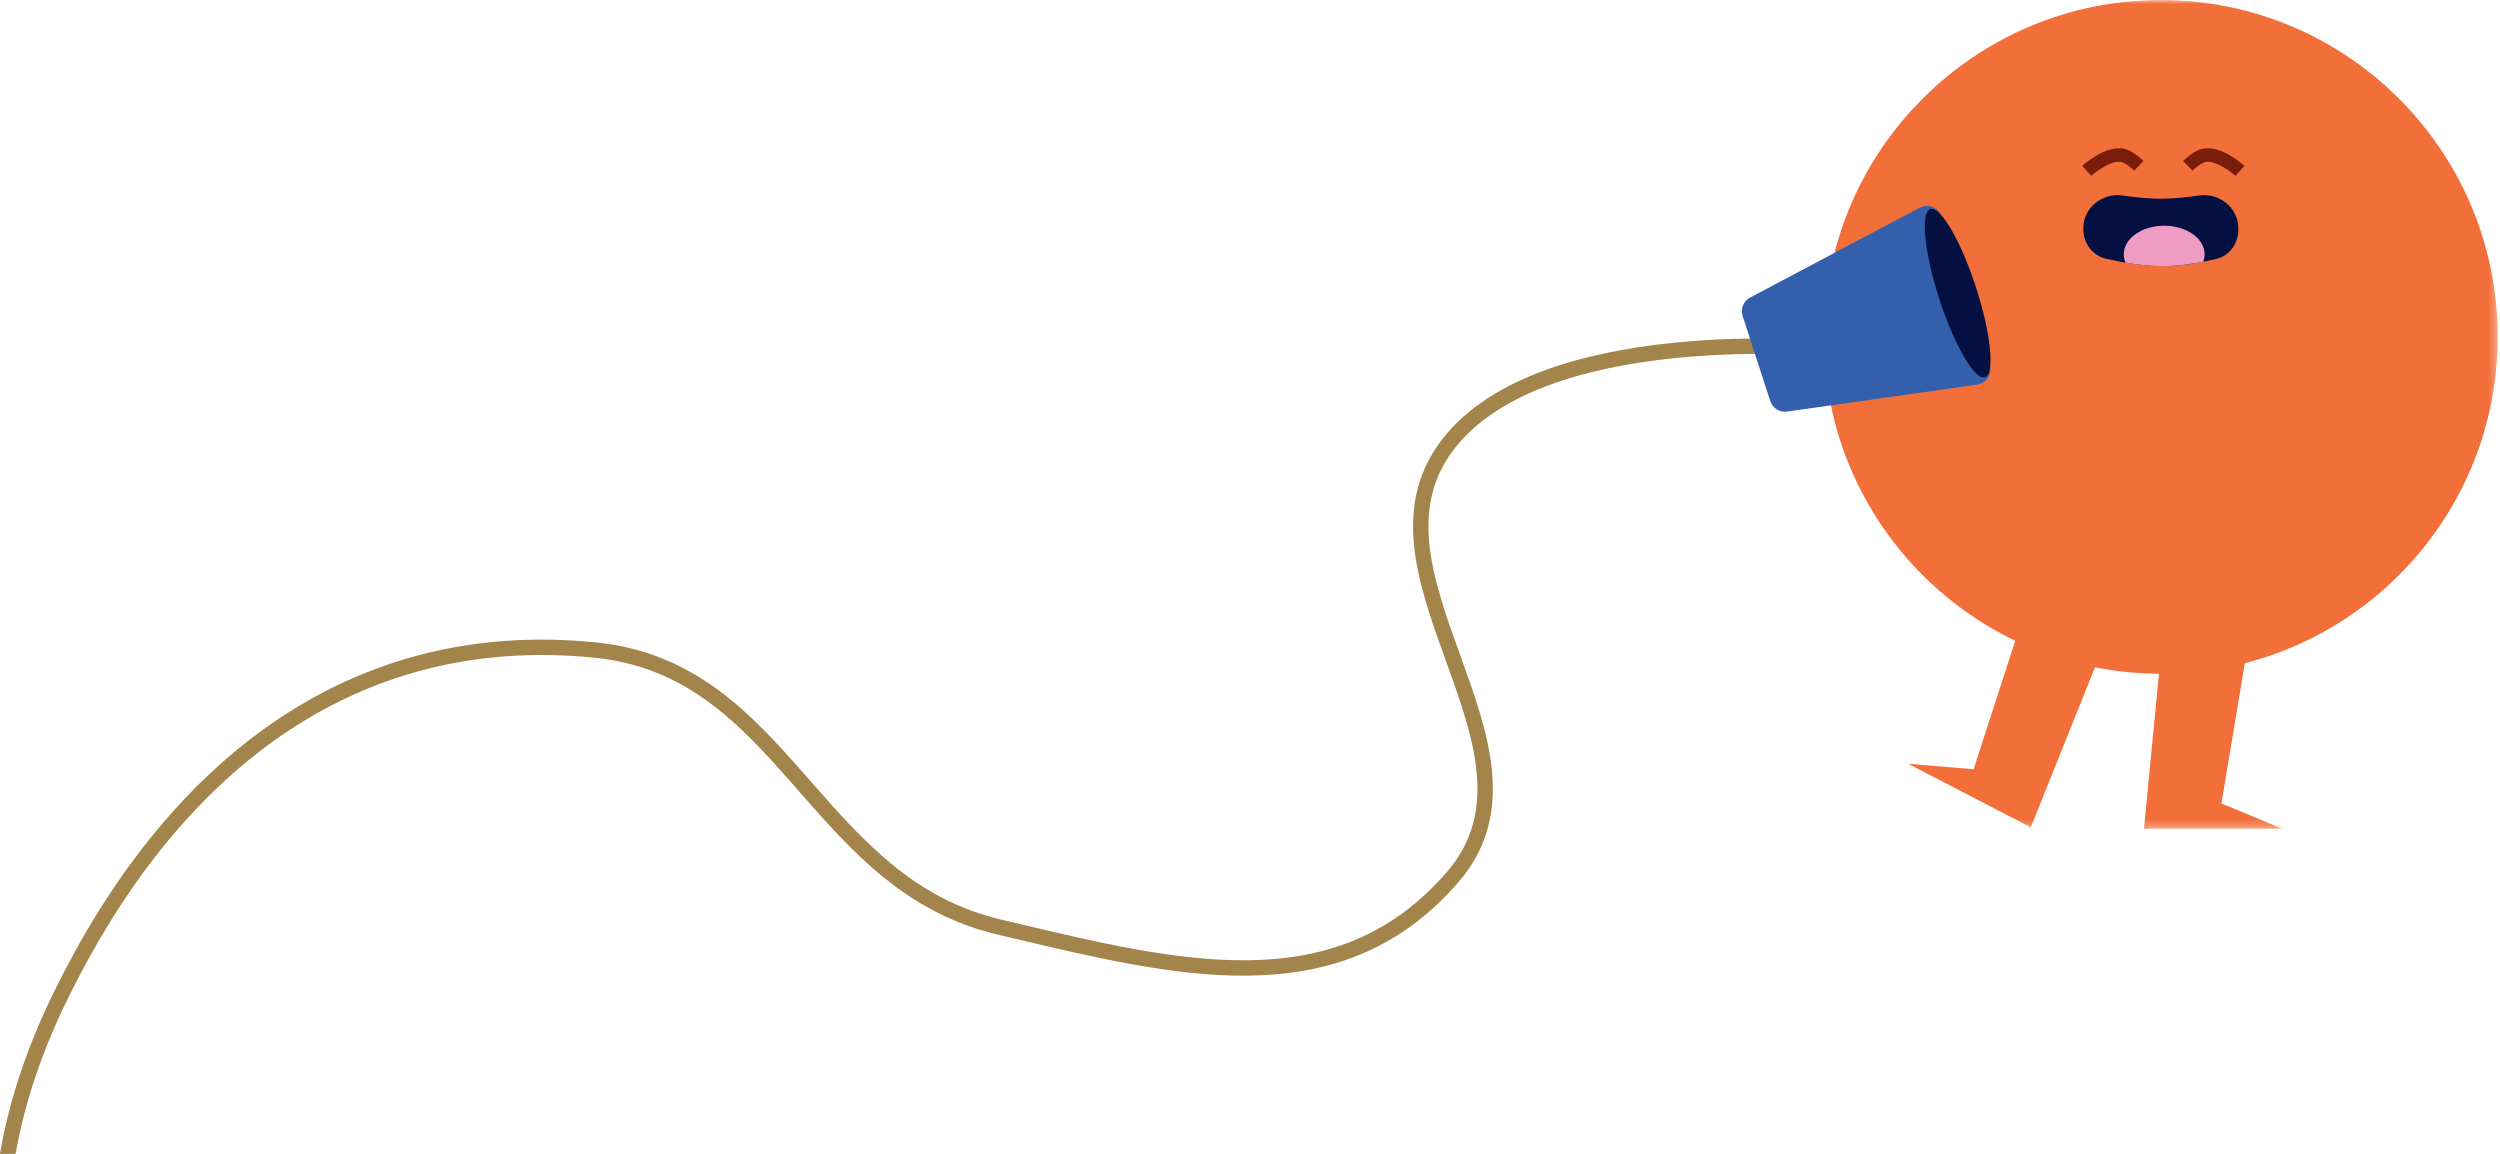 <svg width="325" height="150" viewBox="0 0 325 150" fill="none" xmlns="http://www.w3.org/2000/svg">
<g clip-path="url(#clip0_523_17854)">
<path fill-rule="evenodd" clip-rule="evenodd" d="M189.619 57.654C192.801 53.925 197.503 51.325 202.864 49.543C208.217 47.764 214.151 46.827 219.706 46.373C225.257 45.919 230.398 45.951 234.154 46.096C236.031 46.169 237.559 46.27 238.616 46.353C239.145 46.394 239.555 46.431 239.833 46.457C239.972 46.47 240.077 46.481 240.147 46.488L240.226 46.496L240.244 46.498L240.249 46.498H240.25L240.359 45.505C240.467 44.51 240.467 44.51 240.467 44.51L240.465 44.51L240.459 44.51L240.436 44.507L240.351 44.498C240.276 44.49 240.165 44.48 240.021 44.466C239.734 44.439 239.312 44.401 238.772 44.359C237.692 44.274 236.138 44.172 234.231 44.098C230.421 43.95 225.196 43.917 219.543 44.379C213.895 44.841 207.79 45.799 202.233 47.645C196.684 49.49 191.604 52.246 188.098 56.355C184.272 60.838 183.334 65.752 183.813 70.78C184.284 75.72 186.13 80.827 187.921 85.781L187.956 85.877C189.779 90.92 191.536 95.805 191.969 100.465C192.397 105.067 191.524 109.388 188.102 113.351C180.752 121.86 171.94 124.739 162.125 124.837C152.8 124.931 142.641 122.515 132.015 119.989L132.009 119.987C131.37 119.836 130.731 119.683 130.089 119.531C118.804 116.857 112.138 109.258 105.372 101.547C105.103 101.24 104.833 100.933 104.563 100.626C97.559 92.659 90.251 84.794 77.457 83.51C44.722 80.222 21.263 99.791 6.959 129.065C3.381 136.388 1.15 143.271 0 150H2.03C3.167 143.547 5.329 136.955 8.756 129.943C22.841 101.116 45.648 82.325 77.257 85.499C89.198 86.699 96.046 93.967 103.061 101.946C103.361 102.288 103.661 102.63 103.962 102.973C110.654 110.607 117.708 118.652 129.628 121.477C130.297 121.636 130.966 121.795 131.634 121.954C142.178 124.462 152.565 126.933 162.145 126.837C172.403 126.735 181.813 123.692 189.615 114.658C193.468 110.198 194.427 105.299 193.961 100.28C193.501 95.334 191.65 90.214 189.854 85.245L189.836 85.197C188.013 80.153 186.249 75.261 185.804 70.59C185.364 65.975 186.22 61.637 189.619 57.654Z" fill="#A3844B"/>
<mask id="mask0_523_17854" style="mask-type:luminance" maskUnits="userSpaceOnUse" x="237" y="0" width="88" height="108">
<path d="M324.698 0H237.111V107.732H324.698V0Z" fill="white"/>
</mask>
<g mask="url(#mask0_523_17854)">
<path d="M280.905 87.587C305.091 87.587 324.698 67.98 324.698 43.793C324.698 19.607 305.091 0 280.905 0C256.718 0 237.111 19.607 237.111 43.793C237.111 67.98 256.718 87.587 280.905 87.587Z" fill="#F26F3A"/>
<path d="M280.904 85.178L291.853 86.054L288.787 104.447L296.67 107.732H278.715L280.904 85.178Z" fill="#F26F3A"/>
<path d="M272.439 86.524L262.316 82.261L256.57 100.001L248.061 99.288L264 107.554L272.439 86.524Z" fill="#F26F3A"/>
<path d="M271.27 22.205C271.27 22.205 274.143 19.641 276.087 20.234C276.972 20.504 278.058 21.548 278.058 21.548" stroke="#791C0A" stroke-width="1.752"/>
<path d="M291.196 22.205C291.196 22.205 288.323 19.641 286.379 20.234C285.494 20.504 284.408 21.548 284.408 21.548" stroke="#791C0A" stroke-width="1.752"/>
<path d="M270.832 29.675C270.832 27.025 273.28 25.043 275.904 25.413C277.578 25.648 279.396 25.838 280.904 25.838C282.413 25.838 284.231 25.648 285.905 25.413C288.529 25.043 290.977 27.025 290.977 29.675V29.887C290.977 31.658 289.855 33.237 288.134 33.654C286.245 34.113 283.654 34.597 281.123 34.597C278.545 34.597 275.779 34.095 273.765 33.629C272.002 33.22 270.832 31.617 270.832 29.808V29.675Z" fill="#051042"/>
<path fill-rule="evenodd" clip-rule="evenodd" d="M286.42 34.031C284.815 34.344 282.954 34.597 281.125 34.597C279.518 34.597 277.838 34.402 276.312 34.142C276.167 33.801 276.088 33.439 276.088 33.064C276.088 31.008 278.441 29.342 281.344 29.342C284.246 29.342 286.599 31.008 286.599 33.064C286.599 33.399 286.537 33.723 286.42 34.031Z" fill="#EE9CC4"/>
</g>
<path d="M226.541 41.071C226.241 40.147 226.648 39.141 227.507 38.686L249.548 27.006C250.646 26.424 252.003 26.973 252.387 28.155L258.639 47.404C259.023 48.586 258.248 49.828 257.017 50.002L232.319 53.503C231.357 53.639 230.437 53.065 230.137 52.141L226.541 41.071Z" fill="#345FAD"/>
<path d="M258.047 49.048C259.36 48.622 258.834 43.379 256.872 37.339C254.91 31.298 252.255 26.747 250.942 27.173C249.629 27.6 250.154 32.842 252.116 38.883C254.078 44.924 256.733 49.475 258.047 49.048Z" fill="#051042"/>
</g>
<defs>
<clipPath id="clip0_523_17854">
<rect width="325" height="150" fill="white"/>
</clipPath>
</defs>
</svg>
